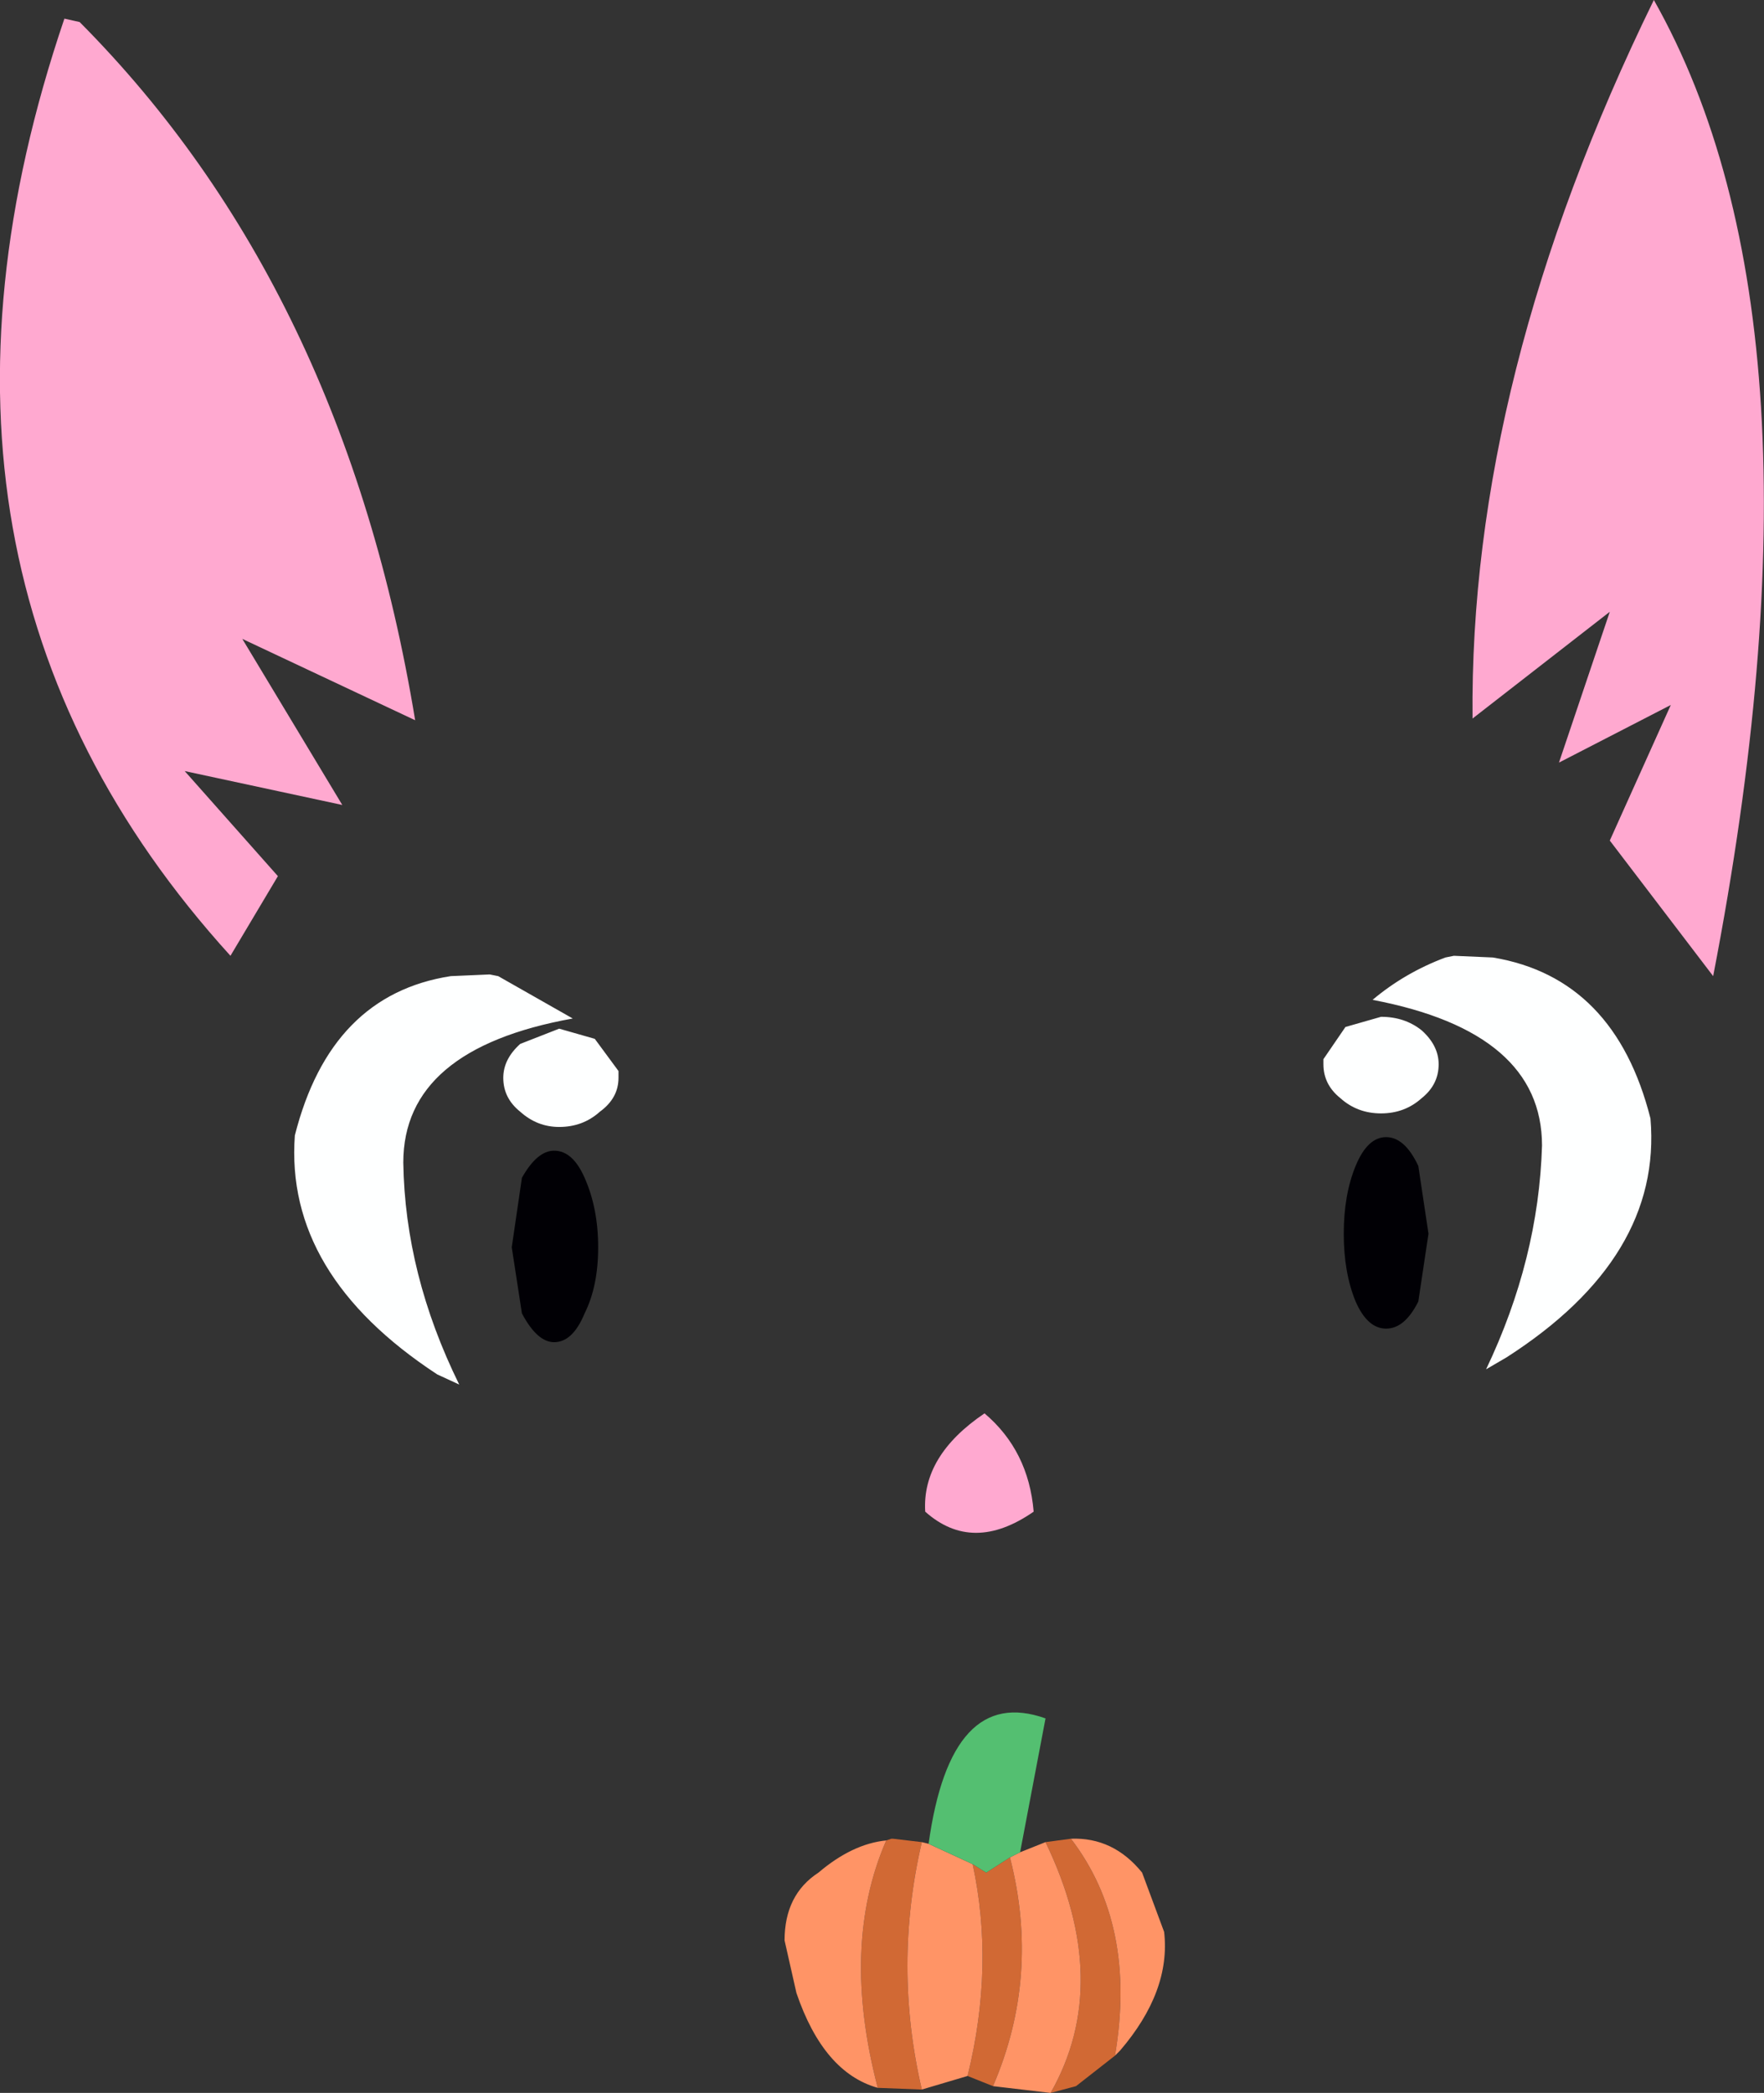 <?xml version="1.0" encoding="UTF-8" standalone="no"?>
<svg xmlns:xlink="http://www.w3.org/1999/xlink" height="61.75px" width="52.05px" xmlns="http://www.w3.org/2000/svg">
  <rect width="100%" height="100%" fill="#333333" stroke="none"/>
  <g transform="matrix(1.0, 0.0, 0.0, 1.0, 17.4, 99.6)">
    <path d="M13.1 -55.0 Q11.3 -53.75 9.9 -55.0 9.8 -56.65 11.65 -57.9 12.95 -56.8 13.1 -55.0 M30.1 -81.55 L26.05 -78.4 Q25.95 -88.45 31.4 -99.6 36.85 -89.95 33.15 -70.8 L30.1 -74.8 31.9 -78.8 28.6 -77.1 30.1 -81.55 M-15.5 -99.05 L-15.05 -98.95 Q-7.25 -91.1 -5.15 -78.35 L-10.25 -80.75 -7.3 -75.85 -11.95 -76.85 -9.2 -73.75 -10.6 -71.4 Q-21.0 -82.85 -15.5 -99.05" fill="#ffa9d0" fill-rule="evenodd" stroke="none"/>
    <path d="M-0.9 -69.25 L0.15 -68.95 0.85 -68.0 0.85 -67.8 Q0.85 -67.2 0.3 -66.8 -0.2 -66.35 -0.9 -66.35 -1.55 -66.35 -2.05 -66.8 -2.55 -67.2 -2.55 -67.8 -2.55 -68.35 -2.05 -68.8 L-0.9 -69.25 M23.1 -70.1 Q24.05 -70.9 25.25 -71.35 L25.5 -71.4 26.65 -71.35 Q30.25 -70.75 31.3 -66.6 31.65 -62.5 27.05 -59.55 L26.45 -59.2 Q28.0 -62.45 28.1 -65.8 28.1 -69.15 23.1 -70.1 M23.35 -69.6 Q24.05 -69.6 24.55 -69.2 25.05 -68.75 25.05 -68.2 25.05 -67.6 24.55 -67.2 24.05 -66.75 23.35 -66.75 22.65 -66.75 22.15 -67.2 21.65 -67.6 21.65 -68.2 L21.65 -68.35 22.3 -69.3 23.35 -69.6 M-0.5 -69.55 Q-5.5 -68.65 -5.5 -65.3 -5.45 -62.0 -3.85 -58.75 L-4.5 -59.05 Q-9.0 -62.0 -8.7 -66.1 -7.65 -70.25 -4.1 -70.8 L-2.95 -70.85 -2.7 -70.8 -0.5 -69.55" fill="#feffff" fill-rule="evenodd" stroke="none"/>
    <path d="M22.6 -65.2 Q22.95 -66.05 23.5 -66.05 24.05 -66.05 24.45 -65.2 L24.75 -63.2 24.45 -61.2 Q24.05 -60.4 23.5 -60.4 22.95 -60.4 22.6 -61.2 22.25 -62.05 22.25 -63.2 22.25 -64.35 22.6 -65.2 M-0.15 -64.85 Q0.25 -63.95 0.25 -62.8 0.25 -61.65 -0.15 -60.85 -0.5 -60.0 -1.05 -60.0 -1.55 -60.0 -2.0 -60.85 L-2.3 -62.8 -2.0 -64.85 Q-1.55 -65.65 -1.05 -65.65 -0.5 -65.65 -0.15 -64.85" fill="#010005" fill-rule="evenodd" stroke="none"/>
    <path d="M11.3 -44.6 L11.7 -44.35 12.4 -44.8 Q13.3 -41.3 11.9 -38.05 L11.15 -38.35 Q11.95 -41.6 11.3 -44.6 M13.45 -45.25 L14.2 -45.35 Q16.15 -42.8 15.5 -38.95 L14.35 -38.05 13.6 -37.85 Q15.45 -41.1 13.45 -45.25 M8.75 -45.3 L8.9 -45.35 8.95 -45.35 9.8 -45.25 Q8.95 -41.6 9.8 -37.95 L8.5 -38.0 Q7.4 -42.2 8.75 -45.3" fill="#d16934" fill-rule="evenodd" stroke="none"/>
    <path d="M11.3 -44.6 Q11.95 -41.6 11.15 -38.35 L9.8 -37.95 Q8.95 -41.6 9.8 -45.25 L10.0 -45.2 11.3 -44.6 M11.9 -38.05 Q13.3 -41.3 12.4 -44.8 L12.7 -44.95 13.45 -45.25 Q15.45 -41.1 13.6 -37.85 L11.9 -38.05 M15.5 -38.95 Q16.15 -42.8 14.2 -45.35 15.45 -45.4 16.3 -44.35 L16.95 -42.6 Q17.15 -40.85 15.65 -39.1 L15.5 -38.95 M8.75 -45.3 Q7.4 -42.2 8.5 -38.0 6.9 -38.45 6.1 -40.8 L5.75 -42.35 Q5.75 -43.7 6.75 -44.35 7.75 -45.2 8.75 -45.3" fill="#ff9466" fill-rule="evenodd" stroke="none"/>
    <path d="M12.4 -44.8 L11.7 -44.35 11.3 -44.6 10.0 -45.2 Q10.65 -49.9 13.45 -48.9 L12.7 -44.95 12.4 -44.8" fill="#54bf71" fill-rule="evenodd" stroke="none"/>
  </g>
</svg>
